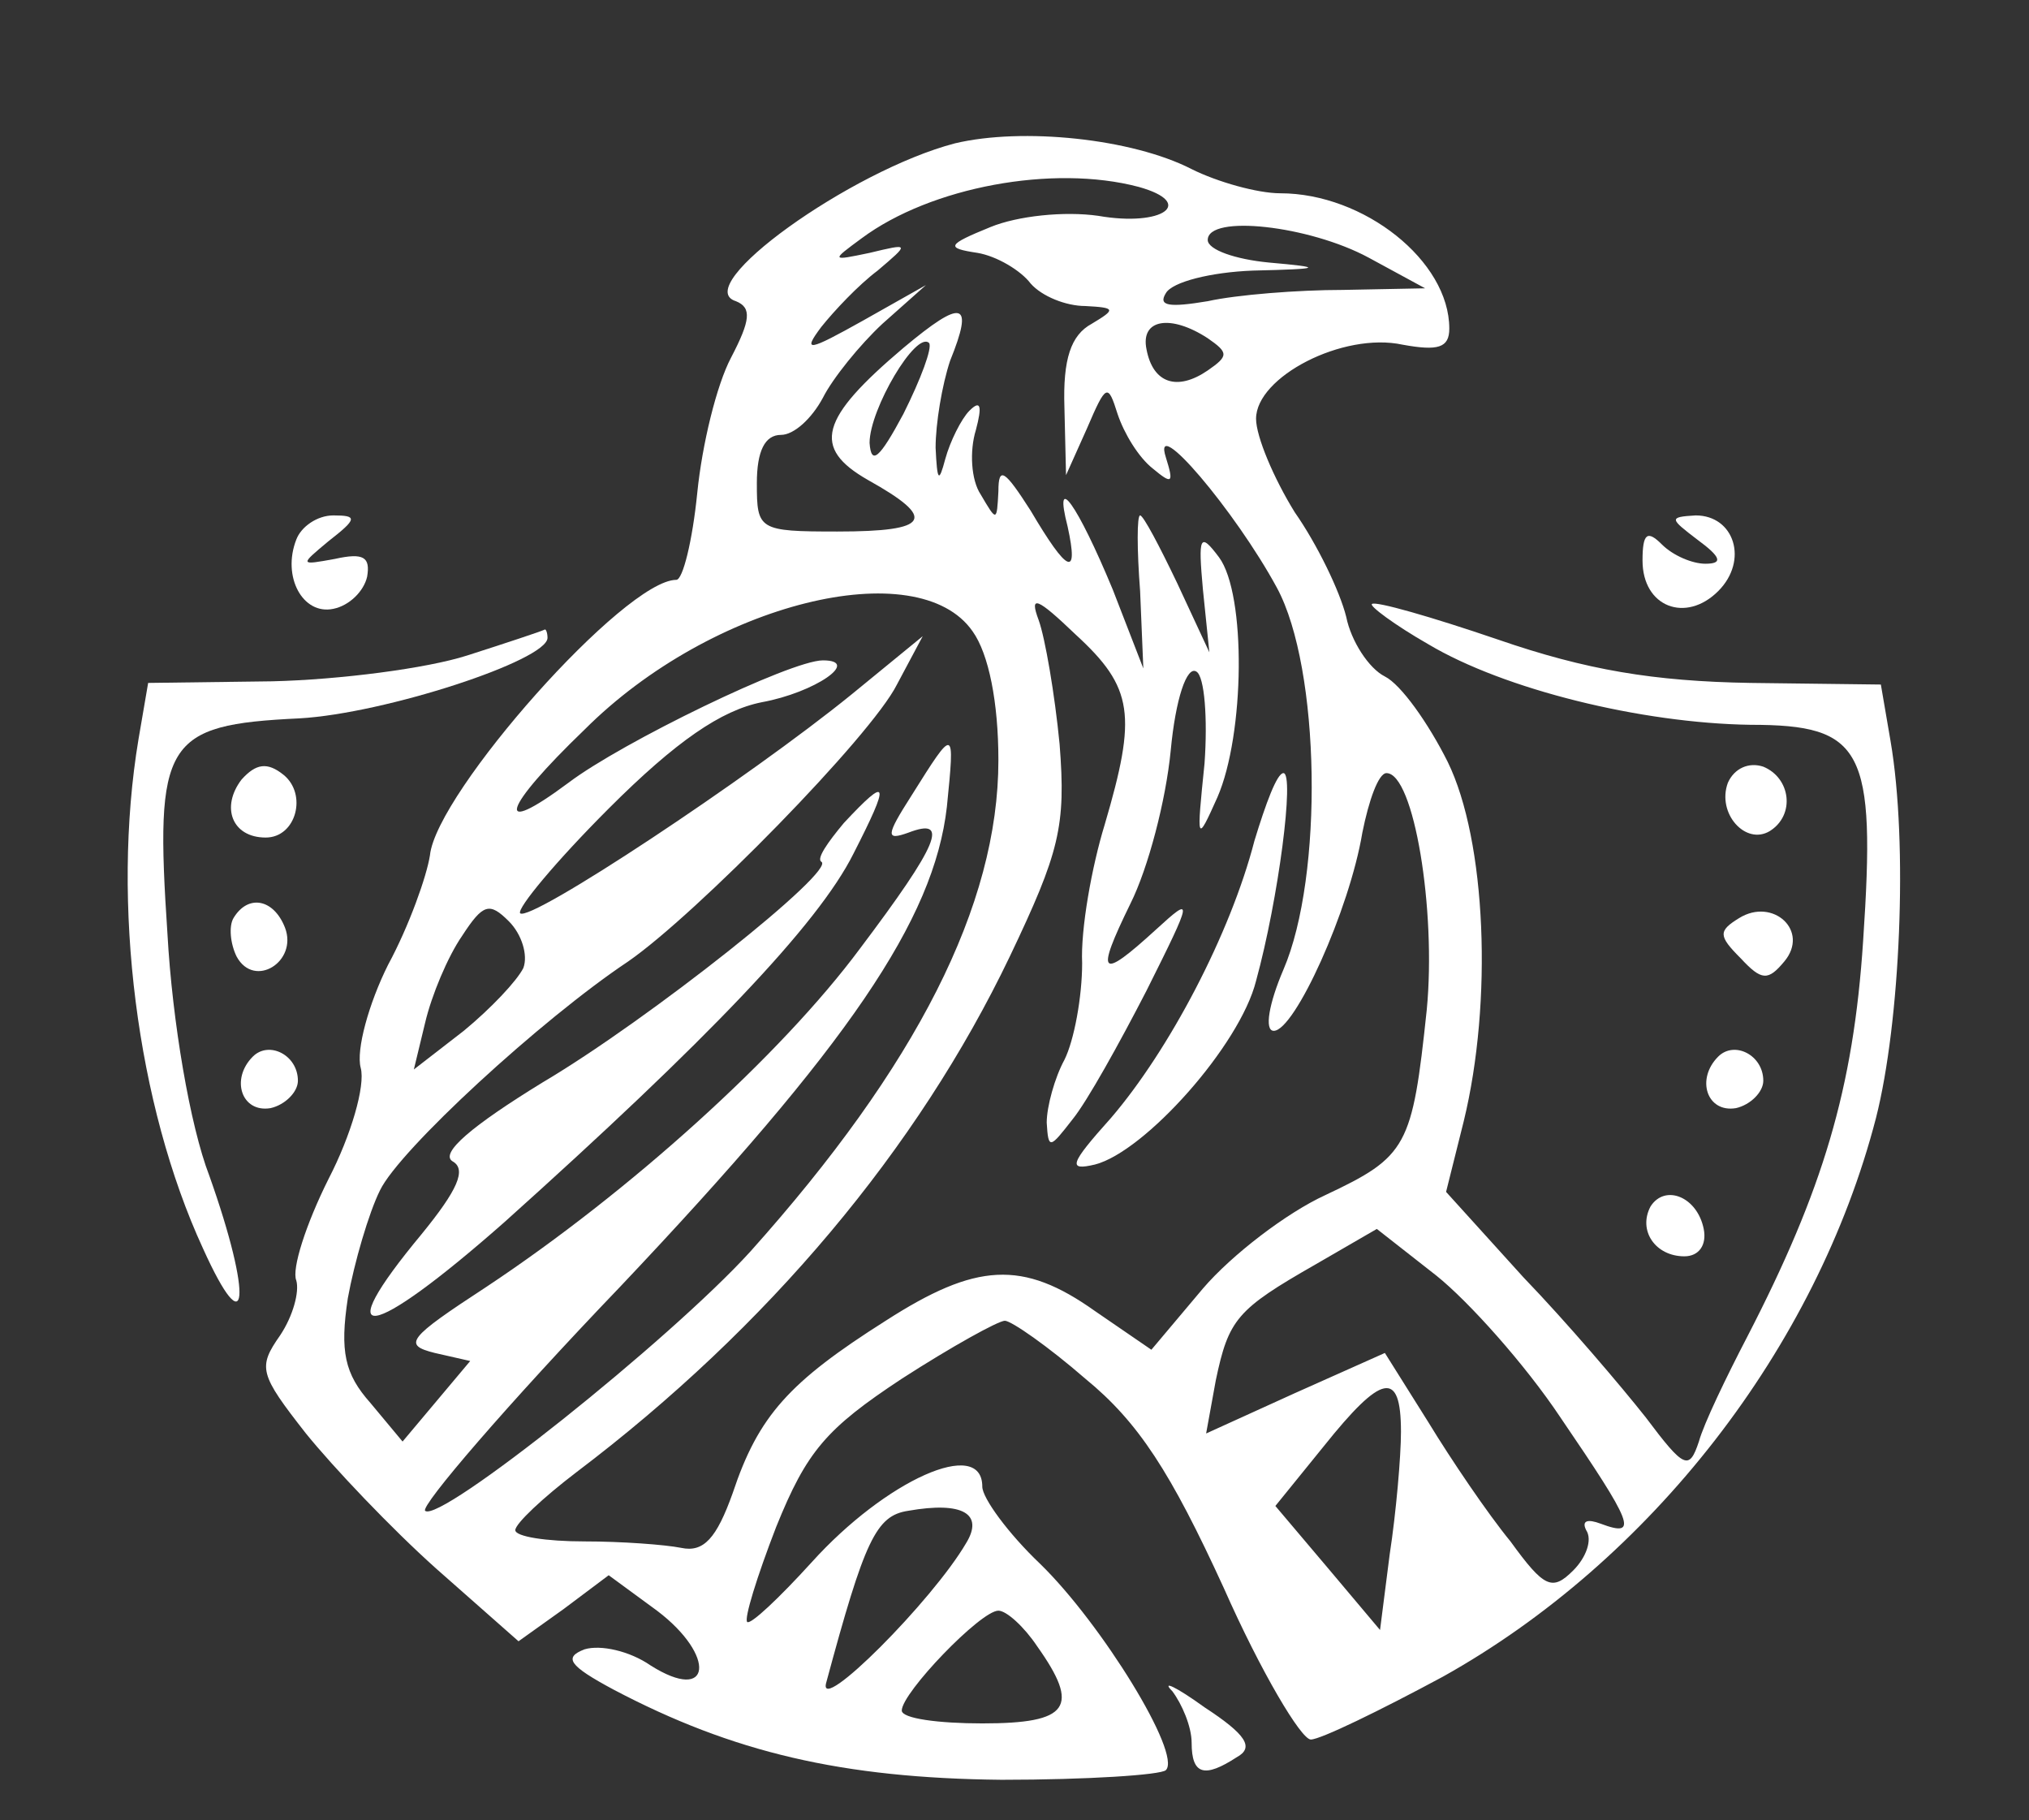  <svg  version="1.0" id="svg" xmlns="http://www.w3.org/2000/svg"  viewBox="0 0 126 113"  preserveAspectRatio="xMidYMid meet"><rect x="0" y="0" width="126" height="113" fill="#333333" stroke="none"/>  <g transform="translate(0,113) scale(0.1,-0.1)" fill="#ffffff" > <path d="M593 1041 c-65 -17 -165 -89 -136 -98 10 -4 9 -12 -3 -35 -9 -17 -18 -54 -21 -84 -3 -30 -9 -54 -13 -54 -32 0 -149 -132 -153 -171 -2 -13 -13 -44 -26 -68 -12 -24 -20 -53 -17 -64 3 -11 -6 -42 -20 -69 -14 -28 -23 -56 -20 -63 2 -7 -2 -22 -10 -34 -14 -20 -13 -24 16 -61 17 -21 53 -59 81 -84 l51 -45 28 20 28 21 30 -22 c37 -28 34 -58 -4 -34 -13 9 -31 13 -41 10 -13 -5 -10 -10 18 -25 74 -39 142 -55 241 -56 53 0 99 3 102 6 10 10 -40 91 -78 128 -20 19 -36 41 -36 48 0 31 -60 4 -106 -47 -20 -22 -38 -39 -40 -37 -2 2 6 28 18 59 19 47 31 61 78 92 31 20 60 36 64 36 4 0 27 -16 50 -36 33 -27 53 -58 86 -130 23 -52 48 -94 54 -94 6 0 43 18 82 39 129 72 232 204 269 347 15 59 20 170 9 234 l-6 35 -81 1 c-60 1 -102 8 -157 27 -41 14 -76 24 -78 22 -2 -1 14 -13 35 -25 47 -28 132 -49 200 -50 70 0 78 -15 70 -134 -6 -92 -25 -155 -72 -246 -13 -25 -27 -54 -30 -65 -6 -18 -9 -17 -33 15 -15 19 -49 59 -76 87 l-48 53 11 44 c18 74 14 174 -10 223 -12 24 -29 48 -39 53 -10 5 -21 22 -24 37 -4 16 -18 45 -32 65 -13 21 -24 47 -24 58 0 26 54 54 91 46 22 -4 29 -2 29 10 0 42 -53 84 -105 84 -14 0 -39 7 -55 15 -37 19 -105 26 -147 16z m114 -27 c36 -10 15 -25 -25 -18 -21 3 -50 0 -67 -7 -27 -11 -28 -13 -8 -16 12 -2 27 -11 33 -19 7 -8 22 -14 34 -14 19 -1 19 -2 4 -11 -13 -7 -18 -22 -17 -52 l1 -42 13 29 c12 28 13 28 19 9 4 -12 13 -27 22 -34 12 -10 13 -9 8 7 -9 28 43 -33 69 -81 27 -50 29 -179 4 -237 -9 -21 -12 -38 -6 -38 13 0 47 75 55 123 4 20 10 37 15 37 17 0 31 -85 25 -147 -9 -85 -12 -91 -63 -115 -24 -11 -58 -37 -76 -58 l-32 -38 -35 24 c-45 32 -74 30 -130 -6 -60 -38 -79 -59 -95 -107 -10 -28 -18 -37 -32 -34 -10 2 -37 4 -60 4 -24 0 -43 3 -43 7 0 4 17 20 38 36 119 90 212 201 269 320 31 65 35 81 31 132 -3 31 -9 66 -13 77 -6 16 -1 14 23 -9 36 -33 38 -50 18 -118 -8 -26 -15 -65 -14 -86 0 -21 -5 -48 -11 -60 -6 -11 -11 -29 -11 -39 1 -17 2 -16 16 2 9 11 29 47 46 80 29 58 29 59 6 38 -35 -32 -38 -29 -16 16 11 22 22 64 25 95 3 32 10 53 16 49 5 -3 7 -29 5 -57 -5 -49 -5 -50 8 -21 17 39 18 126 1 149 -12 16 -13 13 -10 -20 l4 -39 -20 43 c-11 23 -21 42 -23 42 -2 0 -2 -21 0 -47 l2 -48 -19 49 c-22 53 -37 74 -28 39 7 -32 0 -29 -23 10 -16 25 -20 28 -20 12 -1 -19 -1 -19 -11 -2 -6 9 -7 27 -3 40 4 15 3 19 -4 12 -5 -5 -12 -19 -15 -30 -4 -15 -5 -14 -6 7 0 15 4 39 9 54 15 37 8 39 -29 8 -52 -44 -57 -62 -22 -82 43 -24 39 -32 -19 -32 -49 0 -50 1 -50 30 0 20 5 30 15 30 8 0 19 10 26 23 6 12 23 33 37 46 l27 24 -39 -22 c-34 -19 -38 -20 -26 -4 8 10 23 26 35 35 20 17 20 17 -5 11 -24 -5 -24 -5 -5 9 43 32 119 46 172 32z m143 -44 l35 -19 -51 -1 c-28 0 -66 -3 -84 -7 -24 -4 -31 -3 -26 5 4 7 28 13 54 14 44 1 44 2 10 5 -21 2 -38 8 -38 14 0 16 63 9 100 -11z m-100 -50 c13 -9 13 -11 0 -20 -19 -13 -34 -8 -38 13 -4 19 15 22 38 7z m-189 -47 c-15 -28 -20 -32 -21 -18 0 21 29 70 37 62 2 -3 -5 -22 -16 -44z m43 -135 c10 -14 16 -44 16 -80 0 -90 -51 -190 -154 -305 -50 -55 -193 -169 -202 -161 -3 3 51 66 121 139 142 150 195 228 203 298 5 50 5 50 -22 7 -16 -25 -16 -28 -2 -23 26 10 19 -7 -30 -72 -49 -66 -143 -151 -232 -210 -49 -32 -52 -36 -32 -41 l22 -5 -21 -25 -21 -25 -20 24 c-16 18 -19 32 -14 65 4 22 13 53 20 67 12 25 100 106 154 142 42 29 151 140 167 172 l16 30 -44 -36 c-64 -52 -200 -142 -206 -136 -2 3 22 32 55 65 42 42 70 61 95 66 33 6 62 26 38 26 -20 0 -125 -51 -158 -76 -47 -35 -41 -16 10 33 79 79 207 110 241 61z m-279 -209 c-4 -8 -20 -25 -37 -39 l-31 -24 7 29 c4 17 14 41 23 54 13 20 17 21 29 9 8 -8 12 -21 9 -29z m644 -279 c45 -66 49 -75 25 -66 -8 3 -12 2 -9 -4 4 -6 0 -17 -8 -25 -13 -13 -18 -11 -39 18 -14 17 -37 51 -51 74 l-27 43 -56 -25 -55 -25 6 33 c8 38 13 44 62 72 l38 22 37 -29 c20 -16 55 -55 77 -88z m-99 -9 c0 -15 -3 -50 -7 -76 l-6 -47 -32 38 -33 39 30 37 c36 45 48 48 48 9z m-270 -69 c-21 -36 -92 -107 -87 -87 24 89 31 104 51 107 34 6 47 -2 36 -20z m44 -64 c27 -38 20 -48 -34 -48 -27 0 -50 3 -50 8 0 11 49 62 60 62 5 0 16 -10 24 -22z"/> <path d="M779 608 c-15 -58 -53 -130 -89 -172 -26 -29 -27 -33 -10 -29 31 8 90 74 100 114 14 51 24 129 17 129 -4 0 -11 -19 -18 -42z"/> <path d="M524 619 c-10 -12 -17 -22 -14 -24 10 -5 -107 -98 -173 -137 -44 -27 -64 -44 -56 -49 9 -5 3 -18 -19 -45 -59 -71 -33 -67 51 7 126 113 195 185 217 229 23 45 22 49 -6 19z"/> <path d="M184 795 c-9 -23 4 -47 23 -43 10 2 19 11 21 20 2 12 -2 15 -20 11 -22 -4 -22 -4 -4 11 18 14 18 16 3 16 -10 0 -20 -7 -23 -15z"/> <path d="M1054 795 c15 -11 16 -15 5 -15 -8 0 -20 5 -27 12 -9 9 -12 7 -12 -10 0 -29 27 -39 47 -19 19 19 10 47 -14 47 -17 -1 -16 -2 1 -15z"/> <path d="M290 723 c-25 -8 -79 -15 -121 -16 l-77 -1 -6 -35 c-17 -102 -1 -227 40 -316 28 -62 31 -31 4 45 -12 31 -23 96 -26 150 -8 120 -2 130 82 134 53 3 154 36 154 50 0 3 -1 6 -2 5 -2 -1 -23 -8 -48 -16z"/> <path d="M150 646 c-13 -17 -6 -36 15 -36 19 0 26 27 11 39 -10 8 -17 7 -26 -3z"/> <path d="M1073 644 c-7 -19 11 -39 26 -30 16 10 13 33 -4 40 -9 3 -18 -1 -22 -10z"/> <path d="M145 560 c-3 -5 -2 -16 2 -24 11 -20 38 -3 30 18 -7 18 -23 21 -32 6z"/> <path d="M1080 560 c-13 -8 -13 -11 1 -25 13 -14 17 -14 27 -2 16 19 -7 40 -28 27z"/> <path d="M157 474 c-14 -14 -7 -35 11 -32 9 2 17 10 17 17 0 16 -18 25 -28 15z"/> <path d="M1067 474 c-14 -14 -7 -35 11 -32 9 2 17 10 17 17 0 16 -18 25 -28 15z"/> <path d="M1025 381 c-8 -15 3 -31 21 -31 9 0 14 7 12 17 -4 20 -24 28 -33 14z"/> <path d="M728 80 c6 -8 12 -22 12 -32 0 -20 8 -22 28 -9 11 6 6 14 -20 31 -18 13 -27 17 -20 10z"/> </g> </svg> 
